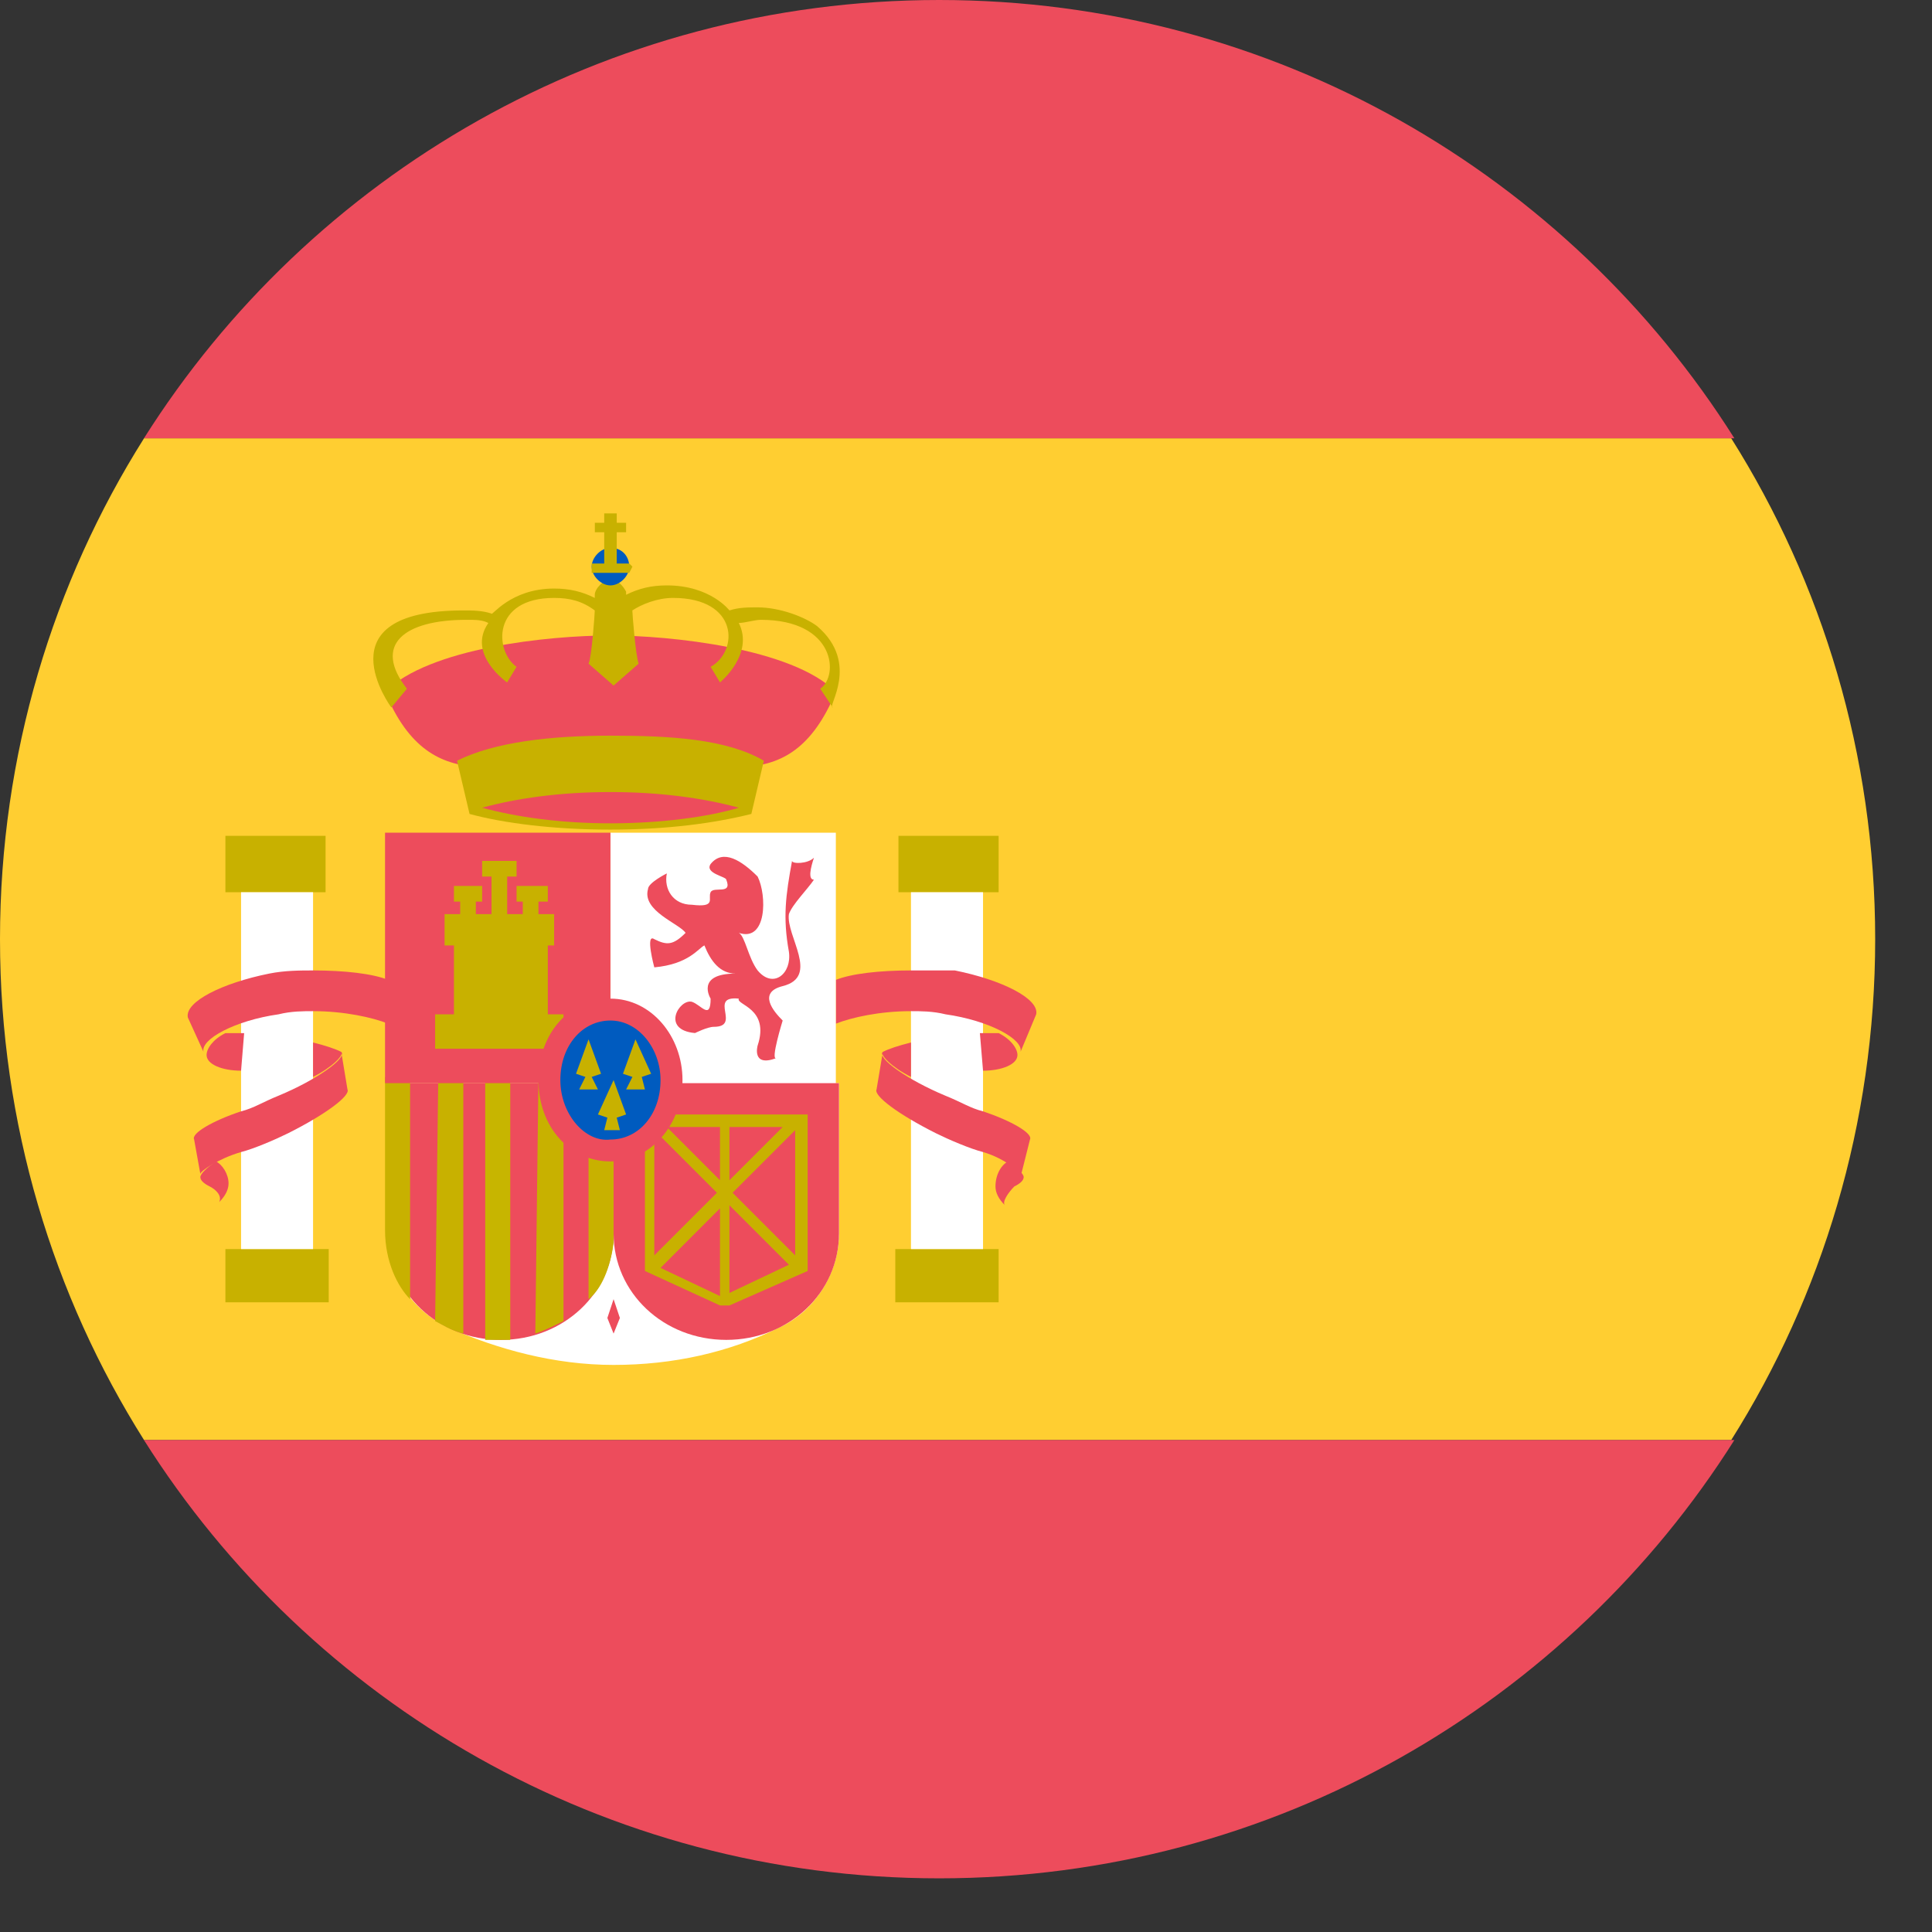 <svg width="27" height="27" viewBox="0 0 27 27" fill="none" xmlns="http://www.w3.org/2000/svg">
<rect x="0" y="0" width="27" height="27" fill="#333333" stroke="none"/>
<path d="M0 13.125C0 15.706 0.744 18.113 2.013 20.125H24.194C25.462 18.113 26.206 15.706 26.206 13.125C26.206 10.544 25.462 8.137 24.194 6.125H2.013C0.744 8.137 0 10.544 0 13.125Z" fill="#FFCE31"/>
<path d="M24.238 6.125C21.919 2.45 17.806 0 13.125 0C8.444 0 4.331 2.45 2.012 6.125H24.238ZM2.012 20.125C4.331 23.8 8.444 26.25 13.125 26.25C17.806 26.25 21.919 23.8 24.238 20.125H2.012Z" fill="#ED4C5C"/>
<path d="M3.15 11.681H4.55V12.469H3.15V11.681ZM3.15 17.456H4.594V18.2H3.15V17.456Z" fill="#C8B100"/>
<path d="M3.019 16.231C2.888 16.319 2.8 16.406 2.8 16.45C2.8 16.494 2.844 16.538 2.931 16.581C3.019 16.625 3.106 16.712 3.063 16.8C3.15 16.712 3.194 16.625 3.194 16.538C3.194 16.406 3.106 16.275 3.019 16.231Z" fill="#ED4C5C"/>
<path d="M3.369 12.469H4.375V17.456H3.369V12.469Z" fill="white"/>
<path d="M5.425 14.306C5.206 14.219 4.812 14.131 4.375 14.131C4.244 14.131 4.069 14.131 3.894 14.175C3.281 14.262 2.8 14.525 2.844 14.7L2.625 14.219C2.581 14 3.106 13.738 3.762 13.606C3.981 13.562 4.2 13.562 4.375 13.562C4.812 13.562 5.206 13.606 5.425 13.694V14.306Z" fill="#ED4C5C"/>
<path d="M3.369 14.963C3.106 14.963 2.887 14.875 2.887 14.744C2.887 14.656 2.975 14.525 3.15 14.438H3.412L3.369 14.963ZM4.375 14.569C4.55 14.613 4.681 14.656 4.769 14.7C4.812 14.744 4.637 14.919 4.375 15.05V14.569Z" fill="#ED4C5C"/>
<path d="M2.713 15.925C2.669 15.838 2.975 15.662 3.369 15.531C3.544 15.488 3.675 15.4 3.894 15.312C4.419 15.094 4.856 14.787 4.769 14.7L4.856 15.225C4.9 15.312 4.55 15.575 4.025 15.838C3.85 15.925 3.544 16.056 3.369 16.1C3.063 16.188 2.8 16.363 2.8 16.406L2.713 15.925Z" fill="#ED4C5C"/>
<path d="M12.556 11.681H13.956V12.469H12.556V11.681ZM12.512 17.456H13.956V18.2H12.512V17.456Z" fill="#C8B100"/>
<path d="M14.088 16.231C14.219 16.319 14.306 16.406 14.306 16.45C14.306 16.494 14.262 16.538 14.175 16.581C14.088 16.669 14 16.8 14.044 16.844C13.956 16.756 13.912 16.669 13.912 16.581C13.912 16.406 14 16.275 14.088 16.231Z" fill="#ED4C5C"/>
<path d="M12.731 12.469H13.738V17.456H12.731V12.469Z" fill="white"/>
<path d="M11.681 14.306C11.9 14.219 12.294 14.131 12.731 14.131C12.863 14.131 13.037 14.131 13.213 14.175C13.825 14.262 14.306 14.525 14.262 14.7L14.481 14.175C14.525 13.956 14 13.694 13.344 13.562H12.731C12.294 13.562 11.9 13.606 11.681 13.694V14.306Z" fill="#ED4C5C"/>
<path d="M13.738 14.963C14 14.963 14.219 14.875 14.219 14.744C14.219 14.656 14.131 14.525 13.956 14.438H13.694L13.738 14.963ZM12.731 14.569C12.556 14.613 12.425 14.656 12.338 14.7C12.294 14.744 12.469 14.919 12.731 15.05V14.569Z" fill="#ED4C5C"/>
<path d="M14.394 15.925C14.438 15.838 14.131 15.663 13.738 15.531C13.562 15.488 13.431 15.4 13.213 15.313C12.688 15.094 12.25 14.788 12.338 14.7L12.25 15.225C12.206 15.313 12.556 15.575 13.081 15.838C13.256 15.925 13.562 16.056 13.738 16.1C14.044 16.188 14.306 16.406 14.262 16.45L14.394 15.925ZM8.531 8.881C9.362 8.881 11.069 9.056 11.681 9.669C11.025 11.244 9.975 10.588 8.531 10.588C7.131 10.588 6.037 11.244 5.381 9.669C5.994 9.056 7.656 8.881 8.531 8.881Z" fill="#ED4C5C"/>
<path d="M10.675 10.631C10.15 10.325 9.362 10.281 8.531 10.281C7.7 10.281 6.912 10.369 6.387 10.631L6.562 11.375C7.044 11.506 7.744 11.594 8.531 11.594C9.319 11.594 9.975 11.506 10.5 11.375L10.675 10.631ZM11.419 8.75C11.244 8.619 10.894 8.488 10.588 8.488C10.456 8.488 10.325 8.488 10.194 8.531C10.194 8.531 9.931 8.181 9.319 8.181C9.1 8.181 8.925 8.225 8.75 8.312V8.269C8.706 8.181 8.619 8.094 8.531 8.094C8.444 8.094 8.312 8.225 8.312 8.312V8.356C8.137 8.269 7.962 8.225 7.744 8.225C7.131 8.225 6.869 8.619 6.869 8.575C6.737 8.531 6.606 8.531 6.475 8.531C4.462 8.531 5.469 9.887 5.469 9.887L5.687 9.625C5.206 9.012 5.644 8.662 6.519 8.662C6.65 8.662 6.737 8.662 6.825 8.706C6.519 9.144 7.087 9.537 7.087 9.537L7.219 9.319C6.912 9.1 6.869 8.356 7.744 8.356C7.962 8.356 8.137 8.4 8.312 8.531C8.312 8.575 8.269 9.188 8.225 9.275L8.575 9.581L8.925 9.275C8.881 9.144 8.837 8.575 8.837 8.531C8.969 8.444 9.187 8.356 9.406 8.356C10.325 8.356 10.325 9.1 9.931 9.319L10.062 9.537C10.062 9.537 10.544 9.144 10.325 8.706C10.412 8.706 10.544 8.662 10.631 8.662C11.681 8.662 11.725 9.45 11.463 9.625L11.637 9.887C11.55 9.887 12.031 9.275 11.419 8.75Z" fill="#C8B100"/>
<path d="M8.269 7.919C8.269 7.787 8.4 7.656 8.531 7.656C8.706 7.656 8.794 7.787 8.794 7.919C8.794 8.05 8.663 8.181 8.531 8.181C8.4 8.181 8.269 8.05 8.269 7.919Z" fill="#005BBF"/>
<path d="M8.444 7.175V7.306H8.313V7.438H8.444V7.875H8.269V8.006H8.794L8.838 7.919L8.794 7.875H8.619V7.438H8.75V7.306H8.619V7.175H8.444Z" fill="#C8B100"/>
<path d="M8.531 11.506C7.831 11.506 7.219 11.419 6.738 11.288C7.219 11.156 7.831 11.069 8.531 11.069C9.231 11.069 9.844 11.156 10.325 11.288C9.888 11.419 9.231 11.506 8.531 11.506Z" fill="#ED4C5C"/>
<path d="M8.575 19.075C7.744 19.075 6.956 18.856 6.256 18.55C5.731 18.288 5.425 17.806 5.425 17.238V15.137H11.725V17.238C11.725 17.806 11.375 18.331 10.894 18.55C10.194 18.9 9.406 19.075 8.575 19.075ZM8.531 11.637H11.681V15.137H8.531V11.637Z" fill="white"/>
<path d="M8.575 17.238C8.575 18.069 7.875 18.725 7 18.725C6.125 18.725 5.425 18.069 5.425 17.238V15.137H8.575V17.238Z" fill="#ED4C5C"/>
<path d="M6.081 18.462C6.169 18.506 6.3 18.594 6.475 18.637V15.05H6.125L6.081 18.462ZM5.381 17.194C5.381 17.631 5.556 17.981 5.731 18.156V15.05H5.381V17.194Z" fill="#C8B100"/>
<path d="M6.781 18.725H7.131V15.05H6.781V18.725Z" fill="#C7B500"/>
<path d="M7.481 18.637C7.612 18.594 7.787 18.506 7.875 18.462V15.05H7.525L7.481 18.637Z" fill="#C8B100"/>
<path d="M5.381 11.637H8.531V15.137H5.381V11.637Z" fill="#ED4C5C"/>
<path d="M8.225 18.156C8.4 18.025 8.531 17.719 8.575 17.369V15.094H8.225V18.156Z" fill="#C8B100"/>
<path d="M11.725 15.137V17.237C11.725 18.069 11.025 18.725 10.15 18.725C9.275 18.725 8.575 18.069 8.575 17.237V15.137H11.725ZM10.588 12.25C10.719 12.512 10.719 13.169 10.325 13.037C10.412 13.081 10.456 13.387 10.588 13.562C10.806 13.825 11.069 13.606 11.025 13.3C10.938 12.819 10.981 12.512 11.069 12.031C11.069 12.075 11.287 12.075 11.375 11.987C11.331 12.119 11.287 12.294 11.375 12.294C11.287 12.425 11.069 12.644 11.025 12.775C10.981 13.081 11.463 13.65 10.938 13.781C10.588 13.869 10.806 14.131 10.938 14.262C10.938 14.262 10.762 14.831 10.85 14.787C10.5 14.919 10.588 14.612 10.588 14.612C10.762 14.087 10.281 14.044 10.325 13.956C9.888 13.912 10.369 14.35 9.975 14.35C9.888 14.35 9.713 14.437 9.713 14.437C9.231 14.394 9.494 13.956 9.669 14C9.8 14.044 9.931 14.262 9.931 13.956C9.931 13.956 9.713 13.606 10.281 13.606C10.062 13.606 9.931 13.431 9.844 13.212C9.756 13.256 9.625 13.475 9.144 13.519C9.144 13.519 9.013 13.037 9.144 13.125C9.319 13.212 9.406 13.212 9.581 13.037C9.494 12.906 8.969 12.731 9.056 12.425C9.056 12.337 9.319 12.206 9.319 12.206C9.275 12.425 9.406 12.644 9.669 12.644C10.019 12.687 9.888 12.556 9.931 12.469C9.975 12.381 10.238 12.512 10.15 12.294C10.15 12.25 9.844 12.206 9.931 12.075C10.106 11.856 10.369 12.031 10.588 12.25ZM8.575 18.637L8.488 18.419L8.575 18.156L8.663 18.419L8.575 18.637Z" fill="#ED4C5C"/>
<path d="M6.344 12.381V12.6H6.431V12.775H6.213V13.213H6.344V14.175H6.081V14.656H7.875V14.175H7.656V13.213H7.744V12.775H7.525V12.6H7.656V12.381H7.219V12.6H7.306V12.775H7.088V12.25H7.219V12.031H6.738V12.25H6.869V12.775H6.65V12.6H6.738V12.381H6.344ZM11.287 17.762V15.575H9.013V17.762L10.062 18.244H10.194L11.287 17.762ZM10.062 15.75V16.494L9.319 15.75H10.062ZM9.144 15.794L10.019 16.669L9.144 17.544V15.794ZM9.231 17.719L10.062 16.887V18.113L9.231 17.719ZM10.194 18.069V16.844L11.025 17.675L10.194 18.069ZM11.113 17.544L10.238 16.669L11.113 15.794V17.544ZM10.194 15.75H10.938L10.194 16.494V15.75Z" fill="#C8B100"/>
<path d="M7.525 15.094C7.525 14.438 7.963 13.956 8.531 13.956C9.1 13.956 9.538 14.481 9.538 15.094C9.538 15.706 9.1 16.231 8.531 16.231C7.963 16.231 7.525 15.75 7.525 15.094Z" fill="#ED4C5C"/>
<path d="M7.831 15.094C7.831 14.613 8.138 14.262 8.531 14.262C8.925 14.262 9.231 14.656 9.231 15.094C9.231 15.575 8.925 15.925 8.531 15.925C8.181 15.969 7.831 15.575 7.831 15.094Z" fill="#005BBF"/>
<path d="M8.225 14.525L8.05 15.006L8.181 15.05L8.094 15.225H8.356L8.269 15.05L8.4 15.006L8.225 14.525ZM8.881 14.525L8.706 15.006L8.838 15.05L8.75 15.225H9.013L8.969 15.05L9.1 15.006L8.881 14.525ZM8.575 15.094L8.356 15.575L8.488 15.619L8.444 15.794H8.663L8.619 15.619L8.75 15.575L8.575 15.094Z" fill="#C8B100"/>
</svg>
